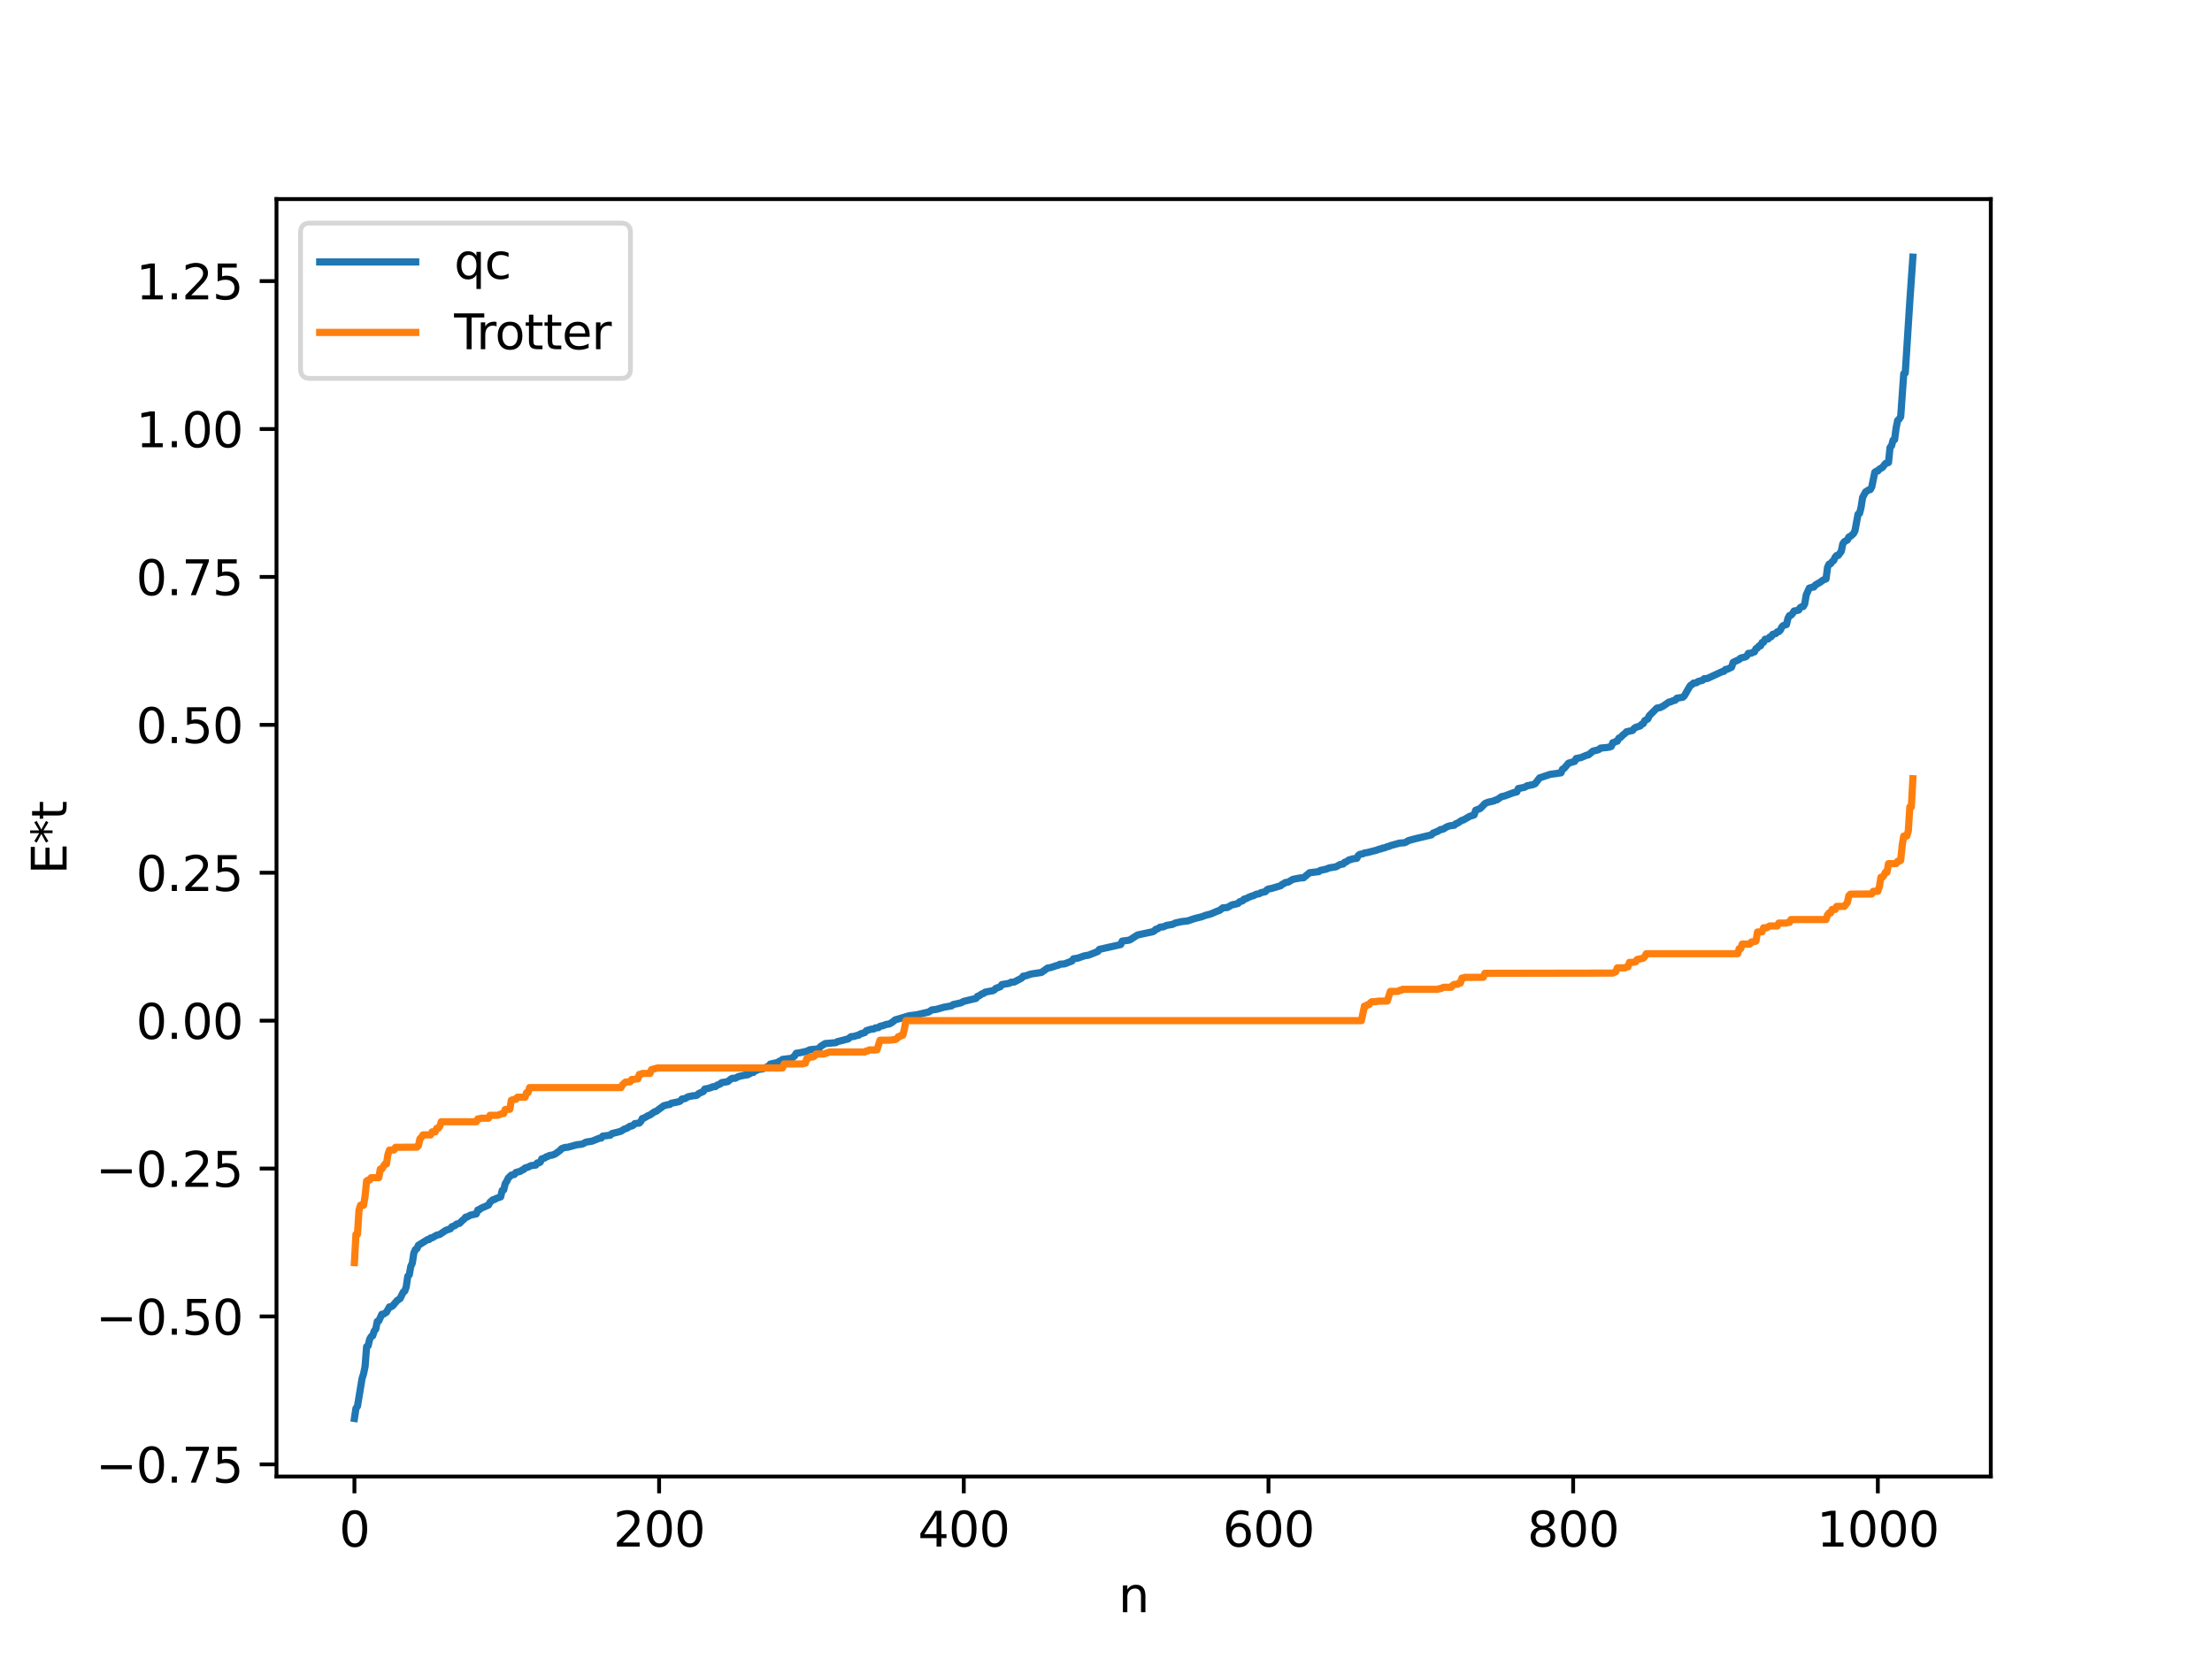 <?xml version="1.0" encoding="utf-8" standalone="no"?>
<!DOCTYPE svg PUBLIC "-//W3C//DTD SVG 1.1//EN"
  "http://www.w3.org/Graphics/SVG/1.1/DTD/svg11.dtd">
<svg xmlns:xlink="http://www.w3.org/1999/xlink" width="460.8pt" height="345.6pt" viewBox="0 0 460.8 345.6" xmlns="http://www.w3.org/2000/svg" version="1.1">
 <defs>
  <style type="text/css">*{stroke-linejoin: round; stroke-linecap: butt}</style>
 </defs>
 <g id="figure_1">
  <g id="patch_1">
   <path d="M 0 345.6 
L 460.8 345.6 
L 460.8 0 
L 0 0 
z
" style="fill: #ffffff"/>
  </g>
  <g id="axes_1">
   <g id="patch_2">
    <path d="M 57.6 307.584 
L 414.72 307.584 
L 414.72 41.472 
L 57.6 41.472 
z
" style="fill: #ffffff"/>
   </g>
   <g id="matplotlib.axis_1">
    <g id="xtick_1">
     <g id="line2d_1">
      <defs>
       <path id="m2346cef3cf" d="M 0 0 
L 0 3.5 
" style="stroke: #000000; stroke-width: 0.8"/>
      </defs>
      <g>
       <use xlink:href="#m2346cef3cf" x="73.833" y="307.584" style="stroke: #000000; stroke-width: 0.8"/>
      </g>
     </g>
     <g id="text_1">
      <!-- 0 -->
      <g transform="translate(70.651 322.182) scale(0.1 -0.1)">
       <defs>
        <path id="DejaVuSans-30" d="M 2034 4250 
Q 1547 4250 1301 3770 
Q 1056 3291 1056 2328 
Q 1056 1369 1301 889 
Q 1547 409 2034 409 
Q 2525 409 2770 889 
Q 3016 1369 3016 2328 
Q 3016 3291 2770 3770 
Q 2525 4250 2034 4250 
z
M 2034 4750 
Q 2819 4750 3233 4129 
Q 3647 3509 3647 2328 
Q 3647 1150 3233 529 
Q 2819 -91 2034 -91 
Q 1250 -91 836 529 
Q 422 1150 422 2328 
Q 422 3509 836 4129 
Q 1250 4750 2034 4750 
z
" transform="scale(0.016)"/>
       </defs>
       <use xlink:href="#DejaVuSans-30"/>
      </g>
     </g>
    </g>
    <g id="xtick_2">
     <g id="line2d_2">
      <g>
       <use xlink:href="#m2346cef3cf" x="137.304" y="307.584" style="stroke: #000000; stroke-width: 0.8"/>
      </g>
     </g>
     <g id="text_2">
      <!-- 200 -->
      <g transform="translate(127.76 322.182) scale(0.1 -0.1)">
       <defs>
        <path id="DejaVuSans-32" d="M 1228 531 
L 3431 531 
L 3431 0 
L 469 0 
L 469 531 
Q 828 903 1448 1529 
Q 2069 2156 2228 2338 
Q 2531 2678 2651 2914 
Q 2772 3150 2772 3378 
Q 2772 3750 2511 3984 
Q 2250 4219 1831 4219 
Q 1534 4219 1204 4116 
Q 875 4013 500 3803 
L 500 4441 
Q 881 4594 1212 4672 
Q 1544 4750 1819 4750 
Q 2544 4750 2975 4387 
Q 3406 4025 3406 3419 
Q 3406 3131 3298 2873 
Q 3191 2616 2906 2266 
Q 2828 2175 2409 1742 
Q 1991 1309 1228 531 
z
" transform="scale(0.016)"/>
       </defs>
       <use xlink:href="#DejaVuSans-32"/>
       <use xlink:href="#DejaVuSans-30" x="63.623"/>
       <use xlink:href="#DejaVuSans-30" x="127.246"/>
      </g>
     </g>
    </g>
    <g id="xtick_3">
     <g id="line2d_3">
      <g>
       <use xlink:href="#m2346cef3cf" x="200.775" y="307.584" style="stroke: #000000; stroke-width: 0.8"/>
      </g>
     </g>
     <g id="text_3">
      <!-- 400 -->
      <g transform="translate(191.231 322.182) scale(0.1 -0.1)">
       <defs>
        <path id="DejaVuSans-34" d="M 2419 4116 
L 825 1625 
L 2419 1625 
L 2419 4116 
z
M 2253 4666 
L 3047 4666 
L 3047 1625 
L 3713 1625 
L 3713 1100 
L 3047 1100 
L 3047 0 
L 2419 0 
L 2419 1100 
L 313 1100 
L 313 1709 
L 2253 4666 
z
" transform="scale(0.016)"/>
       </defs>
       <use xlink:href="#DejaVuSans-34"/>
       <use xlink:href="#DejaVuSans-30" x="63.623"/>
       <use xlink:href="#DejaVuSans-30" x="127.246"/>
      </g>
     </g>
    </g>
    <g id="xtick_4">
     <g id="line2d_4">
      <g>
       <use xlink:href="#m2346cef3cf" x="264.246" y="307.584" style="stroke: #000000; stroke-width: 0.8"/>
      </g>
     </g>
     <g id="text_4">
      <!-- 600 -->
      <g transform="translate(254.702 322.182) scale(0.1 -0.1)">
       <defs>
        <path id="DejaVuSans-36" d="M 2113 2584 
Q 1688 2584 1439 2293 
Q 1191 2003 1191 1497 
Q 1191 994 1439 701 
Q 1688 409 2113 409 
Q 2538 409 2786 701 
Q 3034 994 3034 1497 
Q 3034 2003 2786 2293 
Q 2538 2584 2113 2584 
z
M 3366 4563 
L 3366 3988 
Q 3128 4100 2886 4159 
Q 2644 4219 2406 4219 
Q 1781 4219 1451 3797 
Q 1122 3375 1075 2522 
Q 1259 2794 1537 2939 
Q 1816 3084 2150 3084 
Q 2853 3084 3261 2657 
Q 3669 2231 3669 1497 
Q 3669 778 3244 343 
Q 2819 -91 2113 -91 
Q 1303 -91 875 529 
Q 447 1150 447 2328 
Q 447 3434 972 4092 
Q 1497 4750 2381 4750 
Q 2619 4750 2861 4703 
Q 3103 4656 3366 4563 
z
" transform="scale(0.016)"/>
       </defs>
       <use xlink:href="#DejaVuSans-36"/>
       <use xlink:href="#DejaVuSans-30" x="63.623"/>
       <use xlink:href="#DejaVuSans-30" x="127.246"/>
      </g>
     </g>
    </g>
    <g id="xtick_5">
     <g id="line2d_5">
      <g>
       <use xlink:href="#m2346cef3cf" x="327.717" y="307.584" style="stroke: #000000; stroke-width: 0.8"/>
      </g>
     </g>
     <g id="text_5">
      <!-- 800 -->
      <g transform="translate(318.173 322.182) scale(0.1 -0.1)">
       <defs>
        <path id="DejaVuSans-38" d="M 2034 2216 
Q 1584 2216 1326 1975 
Q 1069 1734 1069 1313 
Q 1069 891 1326 650 
Q 1584 409 2034 409 
Q 2484 409 2743 651 
Q 3003 894 3003 1313 
Q 3003 1734 2745 1975 
Q 2488 2216 2034 2216 
z
M 1403 2484 
Q 997 2584 770 2862 
Q 544 3141 544 3541 
Q 544 4100 942 4425 
Q 1341 4750 2034 4750 
Q 2731 4750 3128 4425 
Q 3525 4100 3525 3541 
Q 3525 3141 3298 2862 
Q 3072 2584 2669 2484 
Q 3125 2378 3379 2068 
Q 3634 1759 3634 1313 
Q 3634 634 3220 271 
Q 2806 -91 2034 -91 
Q 1263 -91 848 271 
Q 434 634 434 1313 
Q 434 1759 690 2068 
Q 947 2378 1403 2484 
z
M 1172 3481 
Q 1172 3119 1398 2916 
Q 1625 2713 2034 2713 
Q 2441 2713 2670 2916 
Q 2900 3119 2900 3481 
Q 2900 3844 2670 4047 
Q 2441 4250 2034 4250 
Q 1625 4250 1398 4047 
Q 1172 3844 1172 3481 
z
" transform="scale(0.016)"/>
       </defs>
       <use xlink:href="#DejaVuSans-38"/>
       <use xlink:href="#DejaVuSans-30" x="63.623"/>
       <use xlink:href="#DejaVuSans-30" x="127.246"/>
      </g>
     </g>
    </g>
    <g id="xtick_6">
     <g id="line2d_6">
      <g>
       <use xlink:href="#m2346cef3cf" x="391.188" y="307.584" style="stroke: #000000; stroke-width: 0.8"/>
      </g>
     </g>
     <g id="text_6">
      <!-- 1000 -->
      <g transform="translate(378.463 322.182) scale(0.1 -0.1)">
       <defs>
        <path id="DejaVuSans-31" d="M 794 531 
L 1825 531 
L 1825 4091 
L 703 3866 
L 703 4441 
L 1819 4666 
L 2450 4666 
L 2450 531 
L 3481 531 
L 3481 0 
L 794 0 
L 794 531 
z
" transform="scale(0.016)"/>
       </defs>
       <use xlink:href="#DejaVuSans-31"/>
       <use xlink:href="#DejaVuSans-30" x="63.623"/>
       <use xlink:href="#DejaVuSans-30" x="127.246"/>
       <use xlink:href="#DejaVuSans-30" x="190.869"/>
      </g>
     </g>
    </g>
    <g id="text_7">
     <!-- n -->
     <g transform="translate(232.991 335.861) scale(0.1 -0.1)">
      <defs>
       <path id="DejaVuSans-6e" d="M 3513 2113 
L 3513 0 
L 2938 0 
L 2938 2094 
Q 2938 2591 2744 2837 
Q 2550 3084 2163 3084 
Q 1697 3084 1428 2787 
Q 1159 2491 1159 1978 
L 1159 0 
L 581 0 
L 581 3500 
L 1159 3500 
L 1159 2956 
Q 1366 3272 1645 3428 
Q 1925 3584 2291 3584 
Q 2894 3584 3203 3211 
Q 3513 2838 3513 2113 
z
" transform="scale(0.016)"/>
      </defs>
      <use xlink:href="#DejaVuSans-6e"/>
     </g>
    </g>
   </g>
   <g id="matplotlib.axis_2">
    <g id="ytick_1">
     <g id="line2d_7">
      <defs>
       <path id="m42df55a1c4" d="M 0 0 
L -3.5 0 
" style="stroke: #000000; stroke-width: 0.8"/>
      </defs>
      <g>
       <use xlink:href="#m42df55a1c4" x="57.6" y="305.054" style="stroke: #000000; stroke-width: 0.8"/>
      </g>
     </g>
     <g id="text_8">
      <!-- −0.75 -->
      <g transform="translate(19.955 308.853) scale(0.1 -0.1)">
       <defs>
        <path id="DejaVuSans-2212" d="M 678 2272 
L 4684 2272 
L 4684 1741 
L 678 1741 
L 678 2272 
z
" transform="scale(0.016)"/>
        <path id="DejaVuSans-2e" d="M 684 794 
L 1344 794 
L 1344 0 
L 684 0 
L 684 794 
z
" transform="scale(0.016)"/>
        <path id="DejaVuSans-37" d="M 525 4666 
L 3525 4666 
L 3525 4397 
L 1831 0 
L 1172 0 
L 2766 4134 
L 525 4134 
L 525 4666 
z
" transform="scale(0.016)"/>
        <path id="DejaVuSans-35" d="M 691 4666 
L 3169 4666 
L 3169 4134 
L 1269 4134 
L 1269 2991 
Q 1406 3038 1543 3061 
Q 1681 3084 1819 3084 
Q 2600 3084 3056 2656 
Q 3513 2228 3513 1497 
Q 3513 744 3044 326 
Q 2575 -91 1722 -91 
Q 1428 -91 1123 -41 
Q 819 9 494 109 
L 494 744 
Q 775 591 1075 516 
Q 1375 441 1709 441 
Q 2250 441 2565 725 
Q 2881 1009 2881 1497 
Q 2881 1984 2565 2268 
Q 2250 2553 1709 2553 
Q 1456 2553 1204 2497 
Q 953 2441 691 2322 
L 691 4666 
z
" transform="scale(0.016)"/>
       </defs>
       <use xlink:href="#DejaVuSans-2212"/>
       <use xlink:href="#DejaVuSans-30" x="83.789"/>
       <use xlink:href="#DejaVuSans-2e" x="147.412"/>
       <use xlink:href="#DejaVuSans-37" x="179.199"/>
       <use xlink:href="#DejaVuSans-35" x="242.822"/>
      </g>
     </g>
    </g>
    <g id="ytick_2">
     <g id="line2d_8">
      <g>
       <use xlink:href="#m42df55a1c4" x="57.6" y="274.242" style="stroke: #000000; stroke-width: 0.8"/>
      </g>
     </g>
     <g id="text_9">
      <!-- −0.50 -->
      <g transform="translate(19.955 278.042) scale(0.1 -0.1)">
       <use xlink:href="#DejaVuSans-2212"/>
       <use xlink:href="#DejaVuSans-30" x="83.789"/>
       <use xlink:href="#DejaVuSans-2e" x="147.412"/>
       <use xlink:href="#DejaVuSans-35" x="179.199"/>
       <use xlink:href="#DejaVuSans-30" x="242.822"/>
      </g>
     </g>
    </g>
    <g id="ytick_3">
     <g id="line2d_9">
      <g>
       <use xlink:href="#m42df55a1c4" x="57.6" y="243.431" style="stroke: #000000; stroke-width: 0.8"/>
      </g>
     </g>
     <g id="text_10">
      <!-- −0.25 -->
      <g transform="translate(19.955 247.23) scale(0.1 -0.1)">
       <use xlink:href="#DejaVuSans-2212"/>
       <use xlink:href="#DejaVuSans-30" x="83.789"/>
       <use xlink:href="#DejaVuSans-2e" x="147.412"/>
       <use xlink:href="#DejaVuSans-32" x="179.199"/>
       <use xlink:href="#DejaVuSans-35" x="242.822"/>
      </g>
     </g>
    </g>
    <g id="ytick_4">
     <g id="line2d_10">
      <g>
       <use xlink:href="#m42df55a1c4" x="57.6" y="212.62" style="stroke: #000000; stroke-width: 0.8"/>
      </g>
     </g>
     <g id="text_11">
      <!-- 0.00 -->
      <g transform="translate(28.334 216.419) scale(0.1 -0.1)">
       <use xlink:href="#DejaVuSans-30"/>
       <use xlink:href="#DejaVuSans-2e" x="63.623"/>
       <use xlink:href="#DejaVuSans-30" x="95.41"/>
       <use xlink:href="#DejaVuSans-30" x="159.033"/>
      </g>
     </g>
    </g>
    <g id="ytick_5">
     <g id="line2d_11">
      <g>
       <use xlink:href="#m42df55a1c4" x="57.6" y="181.808" style="stroke: #000000; stroke-width: 0.8"/>
      </g>
     </g>
     <g id="text_12">
      <!-- 0.25 -->
      <g transform="translate(28.334 185.608) scale(0.1 -0.1)">
       <use xlink:href="#DejaVuSans-30"/>
       <use xlink:href="#DejaVuSans-2e" x="63.623"/>
       <use xlink:href="#DejaVuSans-32" x="95.41"/>
       <use xlink:href="#DejaVuSans-35" x="159.033"/>
      </g>
     </g>
    </g>
    <g id="ytick_6">
     <g id="line2d_12">
      <g>
       <use xlink:href="#m42df55a1c4" x="57.6" y="150.997" style="stroke: #000000; stroke-width: 0.8"/>
      </g>
     </g>
     <g id="text_13">
      <!-- 0.50 -->
      <g transform="translate(28.334 154.796) scale(0.1 -0.1)">
       <use xlink:href="#DejaVuSans-30"/>
       <use xlink:href="#DejaVuSans-2e" x="63.623"/>
       <use xlink:href="#DejaVuSans-35" x="95.41"/>
       <use xlink:href="#DejaVuSans-30" x="159.033"/>
      </g>
     </g>
    </g>
    <g id="ytick_7">
     <g id="line2d_13">
      <g>
       <use xlink:href="#m42df55a1c4" x="57.6" y="120.186" style="stroke: #000000; stroke-width: 0.8"/>
      </g>
     </g>
     <g id="text_14">
      <!-- 0.75 -->
      <g transform="translate(28.334 123.985) scale(0.1 -0.1)">
       <use xlink:href="#DejaVuSans-30"/>
       <use xlink:href="#DejaVuSans-2e" x="63.623"/>
       <use xlink:href="#DejaVuSans-37" x="95.41"/>
       <use xlink:href="#DejaVuSans-35" x="159.033"/>
      </g>
     </g>
    </g>
    <g id="ytick_8">
     <g id="line2d_14">
      <g>
       <use xlink:href="#m42df55a1c4" x="57.6" y="89.374" style="stroke: #000000; stroke-width: 0.8"/>
      </g>
     </g>
     <g id="text_15">
      <!-- 1.00 -->
      <g transform="translate(28.334 93.173) scale(0.1 -0.1)">
       <use xlink:href="#DejaVuSans-31"/>
       <use xlink:href="#DejaVuSans-2e" x="63.623"/>
       <use xlink:href="#DejaVuSans-30" x="95.41"/>
       <use xlink:href="#DejaVuSans-30" x="159.033"/>
      </g>
     </g>
    </g>
    <g id="ytick_9">
     <g id="line2d_15">
      <g>
       <use xlink:href="#m42df55a1c4" x="57.6" y="58.563" style="stroke: #000000; stroke-width: 0.8"/>
      </g>
     </g>
     <g id="text_16">
      <!-- 1.25 -->
      <g transform="translate(28.334 62.362) scale(0.1 -0.1)">
       <use xlink:href="#DejaVuSans-31"/>
       <use xlink:href="#DejaVuSans-2e" x="63.623"/>
       <use xlink:href="#DejaVuSans-32" x="95.41"/>
       <use xlink:href="#DejaVuSans-35" x="159.033"/>
      </g>
     </g>
    </g>
    <g id="text_17">
     <!-- E*t -->
     <g transform="translate(13.875 182.148) rotate(-90) scale(0.1 -0.1)">
      <defs>
       <path id="DejaVuSans-45" d="M 628 4666 
L 3578 4666 
L 3578 4134 
L 1259 4134 
L 1259 2753 
L 3481 2753 
L 3481 2222 
L 1259 2222 
L 1259 531 
L 3634 531 
L 3634 0 
L 628 0 
L 628 4666 
z
" transform="scale(0.016)"/>
       <path id="DejaVuSans-2a" d="M 3009 3897 
L 1888 3291 
L 3009 2681 
L 2828 2375 
L 1778 3009 
L 1778 1831 
L 1422 1831 
L 1422 3009 
L 372 2375 
L 191 2681 
L 1313 3291 
L 191 3897 
L 372 4206 
L 1422 3572 
L 1422 4750 
L 1778 4750 
L 1778 3572 
L 2828 4206 
L 3009 3897 
z
" transform="scale(0.016)"/>
       <path id="DejaVuSans-74" d="M 1172 4494 
L 1172 3500 
L 2356 3500 
L 2356 3053 
L 1172 3053 
L 1172 1153 
Q 1172 725 1289 603 
Q 1406 481 1766 481 
L 2356 481 
L 2356 0 
L 1766 0 
Q 1100 0 847 248 
Q 594 497 594 1153 
L 594 3053 
L 172 3053 
L 172 3500 
L 594 3500 
L 594 4494 
L 1172 4494 
z
" transform="scale(0.016)"/>
      </defs>
      <use xlink:href="#DejaVuSans-45"/>
      <use xlink:href="#DejaVuSans-2a" x="63.184"/>
      <use xlink:href="#DejaVuSans-74" x="113.184"/>
     </g>
    </g>
   </g>
   <g id="line2d_16">
    <path d="M 73.833 295.488 
L 74.15 293.396 
L 74.467 292.946 
L 75.42 287.195 
L 75.737 286.19 
L 76.054 284.653 
L 76.372 280.536 
L 76.689 280.357 
L 77.006 278.986 
L 77.324 278.444 
L 77.641 278.265 
L 77.958 277.263 
L 78.276 276.894 
L 78.593 275.279 
L 78.91 275.171 
L 79.545 273.78 
L 79.862 273.766 
L 80.497 273.373 
L 81.132 272.243 
L 81.449 272.23 
L 81.767 272.064 
L 82.719 270.933 
L 83.353 270.507 
L 83.988 269.193 
L 84.305 268.97 
L 84.623 268.105 
L 84.94 265.892 
L 85.258 265.564 
L 85.575 263.8 
L 85.892 263.134 
L 86.21 261.042 
L 86.527 260.309 
L 86.844 260.136 
L 87.162 259.414 
L 89.066 258.23 
L 89.383 258.217 
L 89.7 257.883 
L 90.018 257.862 
L 90.97 257.307 
L 91.605 257.161 
L 92.874 256.301 
L 93.826 255.978 
L 94.143 255.541 
L 94.778 255.32 
L 95.096 255.007 
L 95.73 254.842 
L 96.365 254.209 
L 96.682 253.969 
L 97 253.553 
L 97.317 253.53 
L 97.952 253.154 
L 99.221 252.873 
L 99.539 252.056 
L 99.856 252.016 
L 100.173 251.723 
L 101.76 251.034 
L 102.077 250.442 
L 102.712 249.919 
L 103.029 249.88 
L 103.347 249.662 
L 104.299 249.329 
L 104.616 247.993 
L 104.934 247.868 
L 105.251 246.563 
L 105.568 246.085 
L 105.886 245.396 
L 106.52 244.797 
L 107.155 244.67 
L 107.472 244.244 
L 108.424 244 
L 108.742 243.743 
L 109.059 243.654 
L 109.377 243.315 
L 110.011 243.131 
L 110.646 242.817 
L 111.598 242.716 
L 111.915 242.264 
L 112.233 242.26 
L 112.55 242.087 
L 112.867 241.413 
L 113.502 241.223 
L 113.82 240.971 
L 114.137 240.903 
L 114.454 240.71 
L 115.089 240.624 
L 115.724 240.347 
L 116.676 239.637 
L 116.993 239.291 
L 117.628 239.052 
L 118.262 238.995 
L 120.167 238.472 
L 121.119 238.362 
L 121.436 238.274 
L 122.071 237.923 
L 123.34 237.723 
L 124.927 237.089 
L 125.244 237.078 
L 125.562 236.672 
L 127.148 236.482 
L 127.466 236.146 
L 128.735 235.833 
L 129.37 235.652 
L 130.005 235.235 
L 130.639 235.01 
L 131.274 234.593 
L 131.591 234.577 
L 131.909 234.411 
L 132.226 234.074 
L 133.178 233.953 
L 133.496 233.618 
L 133.813 232.999 
L 134.13 232.927 
L 135.082 232.378 
L 135.4 232.273 
L 136.352 231.597 
L 136.669 231.525 
L 138.256 230.355 
L 139.208 230.104 
L 139.525 230.085 
L 139.843 229.825 
L 141.429 229.502 
L 141.747 229.342 
L 142.064 228.948 
L 142.699 228.859 
L 143.334 228.482 
L 144.286 228.28 
L 144.92 228.228 
L 145.238 228.121 
L 145.555 227.804 
L 146.507 227.385 
L 146.824 226.864 
L 147.459 226.751 
L 148.094 226.579 
L 148.411 226.402 
L 149.046 226.346 
L 149.363 226.066 
L 149.998 225.837 
L 150.315 225.534 
L 151.267 225.377 
L 151.585 225.327 
L 152.22 224.817 
L 152.537 224.637 
L 153.172 224.618 
L 153.806 224.271 
L 155.076 223.981 
L 155.71 223.91 
L 156.662 223.411 
L 156.98 223.388 
L 157.297 222.996 
L 157.615 222.986 
L 157.932 222.793 
L 158.884 222.664 
L 159.519 222.43 
L 159.836 222.199 
L 160.153 222.18 
L 160.471 221.667 
L 162.058 221.319 
L 162.375 221.061 
L 162.692 220.994 
L 163.01 220.689 
L 164.914 220.462 
L 165.548 219.955 
L 165.866 219.421 
L 166.818 219.273 
L 168.087 218.987 
L 168.722 218.676 
L 169.991 218.557 
L 170.626 218.394 
L 170.943 217.997 
L 171.896 217.398 
L 174.117 217.203 
L 174.434 216.987 
L 175.386 216.766 
L 176.339 216.503 
L 176.656 216.44 
L 177.291 215.951 
L 177.925 215.903 
L 178.56 215.692 
L 178.877 215.655 
L 179.195 215.398 
L 180.147 215.107 
L 180.464 214.716 
L 181.416 214.411 
L 182.051 214.348 
L 182.368 214.124 
L 183.003 214.079 
L 183.32 213.8 
L 183.955 213.657 
L 184.59 213.41 
L 185.224 213.326 
L 185.859 212.969 
L 186.494 212.449 
L 187.446 212.18 
L 189.35 211.609 
L 190.937 211.403 
L 193.476 210.814 
L 194.11 210.392 
L 195.062 210.272 
L 196.649 209.817 
L 198.236 209.535 
L 198.553 209.268 
L 200.14 208.921 
L 200.775 208.597 
L 202.679 208.136 
L 203.314 207.993 
L 203.631 207.549 
L 203.948 207.459 
L 204.583 207.023 
L 204.9 206.95 
L 205.218 206.685 
L 206.17 206.494 
L 206.805 206.388 
L 207.122 206.235 
L 207.439 205.901 
L 208.391 205.548 
L 208.709 205.104 
L 209.978 204.891 
L 210.296 204.83 
L 210.613 204.615 
L 211.248 204.589 
L 212.834 203.757 
L 213.152 203.347 
L 213.469 203.344 
L 214.739 202.917 
L 216.96 202.576 
L 218.229 201.665 
L 218.864 201.565 
L 220.134 201.141 
L 220.451 201.082 
L 220.768 200.868 
L 221.72 200.798 
L 223.307 200.199 
L 223.624 199.736 
L 224.577 199.586 
L 225.846 199.134 
L 226.798 198.964 
L 228.702 198.204 
L 229.02 197.77 
L 233.462 196.769 
L 233.78 196.045 
L 235.049 195.878 
L 235.367 195.795 
L 236.953 194.781 
L 240.127 194.096 
L 240.444 193.939 
L 240.762 193.593 
L 241.079 193.525 
L 241.714 193.134 
L 242.348 193.085 
L 242.983 192.786 
L 244.253 192.566 
L 244.887 192.265 
L 246.157 191.987 
L 247.426 191.841 
L 248.378 191.509 
L 249.013 191.31 
L 250.282 190.997 
L 251.234 190.646 
L 252.186 190.411 
L 253.456 189.863 
L 254.091 189.634 
L 254.725 189.121 
L 255.677 189.057 
L 256.629 188.503 
L 257.264 188.377 
L 257.899 188.206 
L 258.216 187.861 
L 258.851 187.655 
L 259.168 187.292 
L 259.486 187.252 
L 260.12 186.933 
L 260.755 186.668 
L 261.072 186.611 
L 261.707 186.285 
L 262.342 186.179 
L 262.659 185.963 
L 263.611 185.75 
L 263.929 185.359 
L 264.246 185.193 
L 264.881 185.084 
L 266.785 184.514 
L 267.102 184.212 
L 267.42 184.1 
L 267.737 183.856 
L 268.372 183.755 
L 269.324 183.184 
L 270.91 182.881 
L 271.545 182.862 
L 272.815 181.801 
L 274.719 181.576 
L 275.036 181.327 
L 276.305 181.048 
L 276.94 180.788 
L 278.21 180.594 
L 278.527 180.46 
L 279.162 180.088 
L 279.796 179.994 
L 280.114 179.632 
L 280.431 179.554 
L 281.066 179.108 
L 281.383 179.083 
L 281.7 178.93 
L 282.653 178.803 
L 282.97 178.2 
L 283.287 177.973 
L 283.922 177.859 
L 284.239 177.689 
L 284.874 177.6 
L 286.778 177.1 
L 287.413 176.865 
L 287.73 176.84 
L 288.048 176.656 
L 288.365 176.645 
L 289 176.375 
L 289.317 176.337 
L 289.634 176.163 
L 290.269 175.992 
L 291.539 175.636 
L 292.491 175.563 
L 292.808 175.475 
L 293.443 175.096 
L 295.029 174.676 
L 297.886 173.999 
L 298.203 173.924 
L 298.52 173.564 
L 299.472 173.183 
L 300.107 172.801 
L 300.424 172.787 
L 300.742 172.66 
L 301.377 172.258 
L 302.011 172.037 
L 302.963 171.909 
L 303.281 171.593 
L 303.598 171.499 
L 304.55 170.88 
L 304.867 170.819 
L 306.137 170.074 
L 307.089 169.758 
L 307.406 168.79 
L 308.358 168.426 
L 308.993 167.783 
L 309.31 167.414 
L 309.945 167.131 
L 311.215 166.848 
L 311.532 166.655 
L 311.849 166.62 
L 312.801 165.948 
L 313.436 165.82 
L 315.34 165.11 
L 315.975 164.97 
L 316.292 164.266 
L 317.562 164.019 
L 318.196 163.657 
L 318.514 163.653 
L 318.831 163.519 
L 319.148 163.517 
L 319.783 163.27 
L 320.735 162.045 
L 322.957 161.303 
L 325.178 160.994 
L 325.496 160.244 
L 325.813 160.091 
L 326.765 158.98 
L 328.034 158.613 
L 328.352 158.008 
L 329.304 157.833 
L 330.573 157.302 
L 330.891 157.26 
L 331.843 156.473 
L 332.795 156.239 
L 333.112 156.119 
L 333.429 155.839 
L 334.699 155.721 
L 335.334 155.618 
L 335.651 155.497 
L 335.968 154.716 
L 336.286 154.662 
L 336.603 154.448 
L 336.92 154.402 
L 337.238 153.767 
L 337.555 153.653 
L 338.19 153.019 
L 338.507 152.804 
L 338.824 152.445 
L 340.094 152.171 
L 340.411 151.752 
L 340.729 151.527 
L 341.681 151.234 
L 341.998 150.879 
L 342.315 150.751 
L 342.633 150.123 
L 343.267 149.781 
L 343.585 149.087 
L 345.172 147.502 
L 345.806 147.415 
L 346.441 147.103 
L 347.71 146.23 
L 348.028 146.22 
L 348.345 146.029 
L 348.98 145.872 
L 349.297 145.458 
L 350.567 145.246 
L 350.884 144.949 
L 351.836 143.277 
L 352.153 142.787 
L 352.471 142.621 
L 352.788 142.297 
L 353.423 142.224 
L 353.74 141.962 
L 354.692 141.716 
L 355.01 141.38 
L 355.644 141.355 
L 358.818 139.884 
L 359.135 139.849 
L 359.453 139.449 
L 359.77 139.445 
L 360.722 138.99 
L 361.039 137.987 
L 362.309 137.379 
L 362.626 137.081 
L 363.578 136.859 
L 363.896 136.636 
L 364.213 136.108 
L 364.848 136.071 
L 365.165 135.866 
L 365.482 135.799 
L 365.8 135.123 
L 366.117 134.993 
L 366.434 134.566 
L 366.752 134.537 
L 367.069 133.846 
L 367.386 133.802 
L 367.704 133.165 
L 368.339 133.106 
L 368.656 132.699 
L 368.973 132.639 
L 369.291 132.143 
L 369.925 131.983 
L 370.243 131.613 
L 370.56 131.581 
L 370.877 131.261 
L 371.195 130.589 
L 371.512 130.303 
L 372.147 130.111 
L 372.464 128.816 
L 372.781 128.239 
L 373.099 128.155 
L 373.416 127.821 
L 373.734 127.287 
L 374.368 127.172 
L 374.686 127.098 
L 375.003 126.596 
L 375.32 126.394 
L 375.638 126.352 
L 375.955 125.806 
L 376.272 123.926 
L 376.907 122.519 
L 377.542 122.321 
L 377.859 122.291 
L 378.177 121.862 
L 379.129 121.321 
L 379.763 120.855 
L 380.398 120.597 
L 380.715 118.161 
L 381.033 117.513 
L 381.35 117.44 
L 381.667 117.004 
L 381.985 116.769 
L 382.302 116.054 
L 382.62 115.718 
L 382.937 115.712 
L 383.572 114.855 
L 383.889 113.282 
L 384.206 112.841 
L 384.841 112.501 
L 385.158 111.868 
L 385.476 111.728 
L 386.11 111.175 
L 386.428 110.558 
L 387.062 107.125 
L 387.38 106.943 
L 387.697 105.679 
L 388.015 103.615 
L 388.649 102.459 
L 389.284 102.061 
L 389.601 101.994 
L 389.919 101.446 
L 390.553 98.383 
L 390.871 98.156 
L 391.188 98.118 
L 391.505 97.727 
L 392.14 97.379 
L 392.775 96.565 
L 393.41 96.349 
L 393.727 93.236 
L 394.044 92.868 
L 394.362 91.696 
L 394.679 91.582 
L 394.996 89.147 
L 395.314 87.593 
L 395.631 87.306 
L 395.948 86.817 
L 396.583 77.859 
L 396.9 77.704 
L 397.853 62.682 
L 398.487 53.568 
L 398.487 53.568 
" clip-path="url(#p5cce19690f)" style="fill: none; stroke: #1f77b4; stroke-width: 1.5; stroke-linecap: square"/>
   </g>
   <g id="line2d_17">
    <path d="M 73.833 263.026 
L 74.15 257.144 
L 74.467 257.144 
L 74.785 252.116 
L 75.102 251.072 
L 75.737 251.072 
L 76.054 249.191 
L 76.372 246.015 
L 76.689 245.82 
L 77.006 245.82 
L 77.324 245.329 
L 78.91 245.329 
L 79.228 243.537 
L 79.545 243.537 
L 80.18 242.488 
L 80.497 242.488 
L 80.815 240.507 
L 81.132 239.574 
L 82.084 239.558 
L 82.401 239.006 
L 86.844 238.975 
L 87.162 238.673 
L 87.479 237.237 
L 87.796 236.92 
L 88.114 236.423 
L 89.7 236.423 
L 90.018 235.788 
L 90.653 235.788 
L 90.97 235.05 
L 91.287 235.05 
L 91.605 234.666 
L 91.922 233.678 
L 99.221 233.678 
L 99.539 233.089 
L 99.856 233.089 
L 100.173 232.949 
L 101.76 232.949 
L 102.077 232.339 
L 103.664 232.339 
L 104.616 231.963 
L 104.934 231.963 
L 105.251 231.126 
L 106.203 231.084 
L 106.52 229.195 
L 107.155 229.008 
L 107.472 229.008 
L 107.79 228.573 
L 109.377 228.573 
L 109.694 227.618 
L 110.011 227.618 
L 110.329 226.563 
L 129.37 226.563 
L 129.687 225.964 
L 130.322 225.4 
L 131.274 225.364 
L 131.591 224.874 
L 131.909 224.874 
L 132.543 224.762 
L 132.861 224.762 
L 133.178 223.818 
L 133.496 223.818 
L 133.813 223.62 
L 135.4 223.62 
L 135.717 222.815 
L 136.986 222.479 
L 163.01 222.479 
L 163.327 221.644 
L 167.135 221.644 
L 167.453 221.491 
L 167.77 221.491 
L 168.087 220.457 
L 168.405 220.457 
L 168.722 220.181 
L 169.357 220.181 
L 169.674 220.003 
L 169.991 219.577 
L 171.578 219.577 
L 172.848 219.148 
L 180.147 219.148 
L 180.464 218.929 
L 180.781 218.929 
L 181.099 218.713 
L 182.686 218.713 
L 183.32 216.704 
L 185.542 216.686 
L 186.177 216.569 
L 186.494 216.569 
L 186.811 216.393 
L 187.129 215.951 
L 187.446 215.951 
L 187.763 215.651 
L 188.081 215.651 
L 188.398 214.402 
L 188.715 212.62 
L 283.605 212.62 
L 284.239 209.588 
L 284.557 209.588 
L 284.874 209.289 
L 285.191 209.289 
L 285.509 208.847 
L 285.826 208.67 
L 286.461 208.67 
L 287.096 208.554 
L 289 208.536 
L 289.634 206.526 
L 291.221 206.526 
L 291.539 206.311 
L 291.856 206.311 
L 292.173 206.091 
L 299.472 206.091 
L 299.79 205.963 
L 300.107 205.963 
L 300.742 205.663 
L 302.329 205.663 
L 302.646 205.236 
L 302.963 205.058 
L 303.598 205.058 
L 303.915 204.782 
L 304.233 204.782 
L 304.55 203.748 
L 304.867 203.748 
L 305.185 203.595 
L 308.993 203.595 
L 309.31 202.76 
L 335.968 202.714 
L 336.603 202.424 
L 336.92 201.619 
L 338.507 201.619 
L 338.824 201.421 
L 339.142 201.421 
L 339.459 200.477 
L 340.094 200.477 
L 340.729 200.365 
L 341.046 199.875 
L 342.315 199.621 
L 342.633 199.275 
L 342.95 198.676 
L 361.991 198.676 
L 362.309 197.621 
L 362.626 197.621 
L 362.943 196.666 
L 364.53 196.666 
L 364.848 196.231 
L 365.482 196.156 
L 365.8 196.045 
L 366.117 194.155 
L 367.069 194.113 
L 367.386 193.276 
L 368.021 193.276 
L 368.656 192.9 
L 370.243 192.9 
L 370.56 192.29 
L 372.147 192.29 
L 372.464 192.151 
L 372.781 192.151 
L 373.099 191.562 
L 380.398 191.562 
L 380.715 190.573 
L 381.033 190.189 
L 381.35 190.189 
L 381.667 189.451 
L 382.302 189.451 
L 382.62 188.816 
L 384.206 188.816 
L 384.841 188.002 
L 385.158 186.566 
L 385.476 186.264 
L 389.919 186.233 
L 390.236 185.681 
L 391.188 185.665 
L 391.505 184.732 
L 391.823 182.751 
L 392.14 182.751 
L 392.458 182.351 
L 392.775 181.702 
L 393.092 181.702 
L 393.41 179.91 
L 394.996 179.91 
L 395.314 179.419 
L 395.631 179.419 
L 395.948 179.224 
L 396.266 176.048 
L 396.583 174.167 
L 397.218 174.167 
L 397.535 173.123 
L 397.853 168.095 
L 398.17 168.095 
L 398.487 162.213 
L 398.487 162.213 
" clip-path="url(#p5cce19690f)" style="fill: none; stroke: #ff7f0e; stroke-width: 1.5; stroke-linecap: square"/>
   </g>
   <g id="patch_3">
    <path d="M 57.6 307.584 
L 57.6 41.472 
" style="fill: none; stroke: #000000; stroke-width: 0.8; stroke-linejoin: miter; stroke-linecap: square"/>
   </g>
   <g id="patch_4">
    <path d="M 414.72 307.584 
L 414.72 41.472 
" style="fill: none; stroke: #000000; stroke-width: 0.8; stroke-linejoin: miter; stroke-linecap: square"/>
   </g>
   <g id="patch_5">
    <path d="M 57.6 307.584 
L 414.72 307.584 
" style="fill: none; stroke: #000000; stroke-width: 0.8; stroke-linejoin: miter; stroke-linecap: square"/>
   </g>
   <g id="patch_6">
    <path d="M 57.6 41.472 
L 414.72 41.472 
" style="fill: none; stroke: #000000; stroke-width: 0.8; stroke-linejoin: miter; stroke-linecap: square"/>
   </g>
   <g id="legend_1">
    <g id="patch_7">
     <path d="M 64.6 78.828 
L 129.342 78.828 
Q 131.342 78.828 131.342 76.828 
L 131.342 48.472 
Q 131.342 46.472 129.342 46.472 
L 64.6 46.472 
Q 62.6 46.472 62.6 48.472 
L 62.6 76.828 
Q 62.6 78.828 64.6 78.828 
z
" style="fill: #ffffff; opacity: 0.8; stroke: #cccccc; stroke-linejoin: miter"/>
    </g>
    <g id="line2d_18">
     <path d="M 66.6 54.57 
L 76.6 54.57 
L 86.6 54.57 
" style="fill: none; stroke: #1f77b4; stroke-width: 1.5; stroke-linecap: square"/>
    </g>
    <g id="text_18">
     <!-- qc -->
     <g transform="translate(94.6 58.07) scale(0.1 -0.1)">
      <defs>
       <path id="DejaVuSans-71" d="M 947 1747 
Q 947 1113 1208 752 
Q 1469 391 1925 391 
Q 2381 391 2643 752 
Q 2906 1113 2906 1747 
Q 2906 2381 2643 2742 
Q 2381 3103 1925 3103 
Q 1469 3103 1208 2742 
Q 947 2381 947 1747 
z
M 2906 525 
Q 2725 213 2448 61 
Q 2172 -91 1784 -91 
Q 1150 -91 751 415 
Q 353 922 353 1747 
Q 353 2572 751 3078 
Q 1150 3584 1784 3584 
Q 2172 3584 2448 3432 
Q 2725 3281 2906 2969 
L 2906 3500 
L 3481 3500 
L 3481 -1331 
L 2906 -1331 
L 2906 525 
z
" transform="scale(0.016)"/>
       <path id="DejaVuSans-63" d="M 3122 3366 
L 3122 2828 
Q 2878 2963 2633 3030 
Q 2388 3097 2138 3097 
Q 1578 3097 1268 2742 
Q 959 2388 959 1747 
Q 959 1106 1268 751 
Q 1578 397 2138 397 
Q 2388 397 2633 464 
Q 2878 531 3122 666 
L 3122 134 
Q 2881 22 2623 -34 
Q 2366 -91 2075 -91 
Q 1284 -91 818 406 
Q 353 903 353 1747 
Q 353 2603 823 3093 
Q 1294 3584 2113 3584 
Q 2378 3584 2631 3529 
Q 2884 3475 3122 3366 
z
" transform="scale(0.016)"/>
      </defs>
      <use xlink:href="#DejaVuSans-71"/>
      <use xlink:href="#DejaVuSans-63" x="63.477"/>
     </g>
    </g>
    <g id="line2d_19">
     <path d="M 66.6 69.249 
L 76.6 69.249 
L 86.6 69.249 
" style="fill: none; stroke: #ff7f0e; stroke-width: 1.5; stroke-linecap: square"/>
    </g>
    <g id="text_19">
     <!-- Trotter -->
     <g transform="translate(94.6 72.749) scale(0.1 -0.1)">
      <defs>
       <path id="DejaVuSans-54" d="M -19 4666 
L 3928 4666 
L 3928 4134 
L 2272 4134 
L 2272 0 
L 1638 0 
L 1638 4134 
L -19 4134 
L -19 4666 
z
" transform="scale(0.016)"/>
       <path id="DejaVuSans-72" d="M 2631 2963 
Q 2534 3019 2420 3045 
Q 2306 3072 2169 3072 
Q 1681 3072 1420 2755 
Q 1159 2438 1159 1844 
L 1159 0 
L 581 0 
L 581 3500 
L 1159 3500 
L 1159 2956 
Q 1341 3275 1631 3429 
Q 1922 3584 2338 3584 
Q 2397 3584 2469 3576 
Q 2541 3569 2628 3553 
L 2631 2963 
z
" transform="scale(0.016)"/>
       <path id="DejaVuSans-6f" d="M 1959 3097 
Q 1497 3097 1228 2736 
Q 959 2375 959 1747 
Q 959 1119 1226 758 
Q 1494 397 1959 397 
Q 2419 397 2687 759 
Q 2956 1122 2956 1747 
Q 2956 2369 2687 2733 
Q 2419 3097 1959 3097 
z
M 1959 3584 
Q 2709 3584 3137 3096 
Q 3566 2609 3566 1747 
Q 3566 888 3137 398 
Q 2709 -91 1959 -91 
Q 1206 -91 779 398 
Q 353 888 353 1747 
Q 353 2609 779 3096 
Q 1206 3584 1959 3584 
z
" transform="scale(0.016)"/>
       <path id="DejaVuSans-65" d="M 3597 1894 
L 3597 1613 
L 953 1613 
Q 991 1019 1311 708 
Q 1631 397 2203 397 
Q 2534 397 2845 478 
Q 3156 559 3463 722 
L 3463 178 
Q 3153 47 2828 -22 
Q 2503 -91 2169 -91 
Q 1331 -91 842 396 
Q 353 884 353 1716 
Q 353 2575 817 3079 
Q 1281 3584 2069 3584 
Q 2775 3584 3186 3129 
Q 3597 2675 3597 1894 
z
M 3022 2063 
Q 3016 2534 2758 2815 
Q 2500 3097 2075 3097 
Q 1594 3097 1305 2825 
Q 1016 2553 972 2059 
L 3022 2063 
z
" transform="scale(0.016)"/>
      </defs>
      <use xlink:href="#DejaVuSans-54"/>
      <use xlink:href="#DejaVuSans-72" x="46.334"/>
      <use xlink:href="#DejaVuSans-6f" x="85.197"/>
      <use xlink:href="#DejaVuSans-74" x="146.379"/>
      <use xlink:href="#DejaVuSans-74" x="185.588"/>
      <use xlink:href="#DejaVuSans-65" x="224.797"/>
      <use xlink:href="#DejaVuSans-72" x="286.32"/>
     </g>
    </g>
   </g>
  </g>
 </g>
 <defs>
  <clipPath id="p5cce19690f">
   <rect x="57.6" y="41.472" width="357.12" height="266.112"/>
  </clipPath>
 </defs>
</svg>
